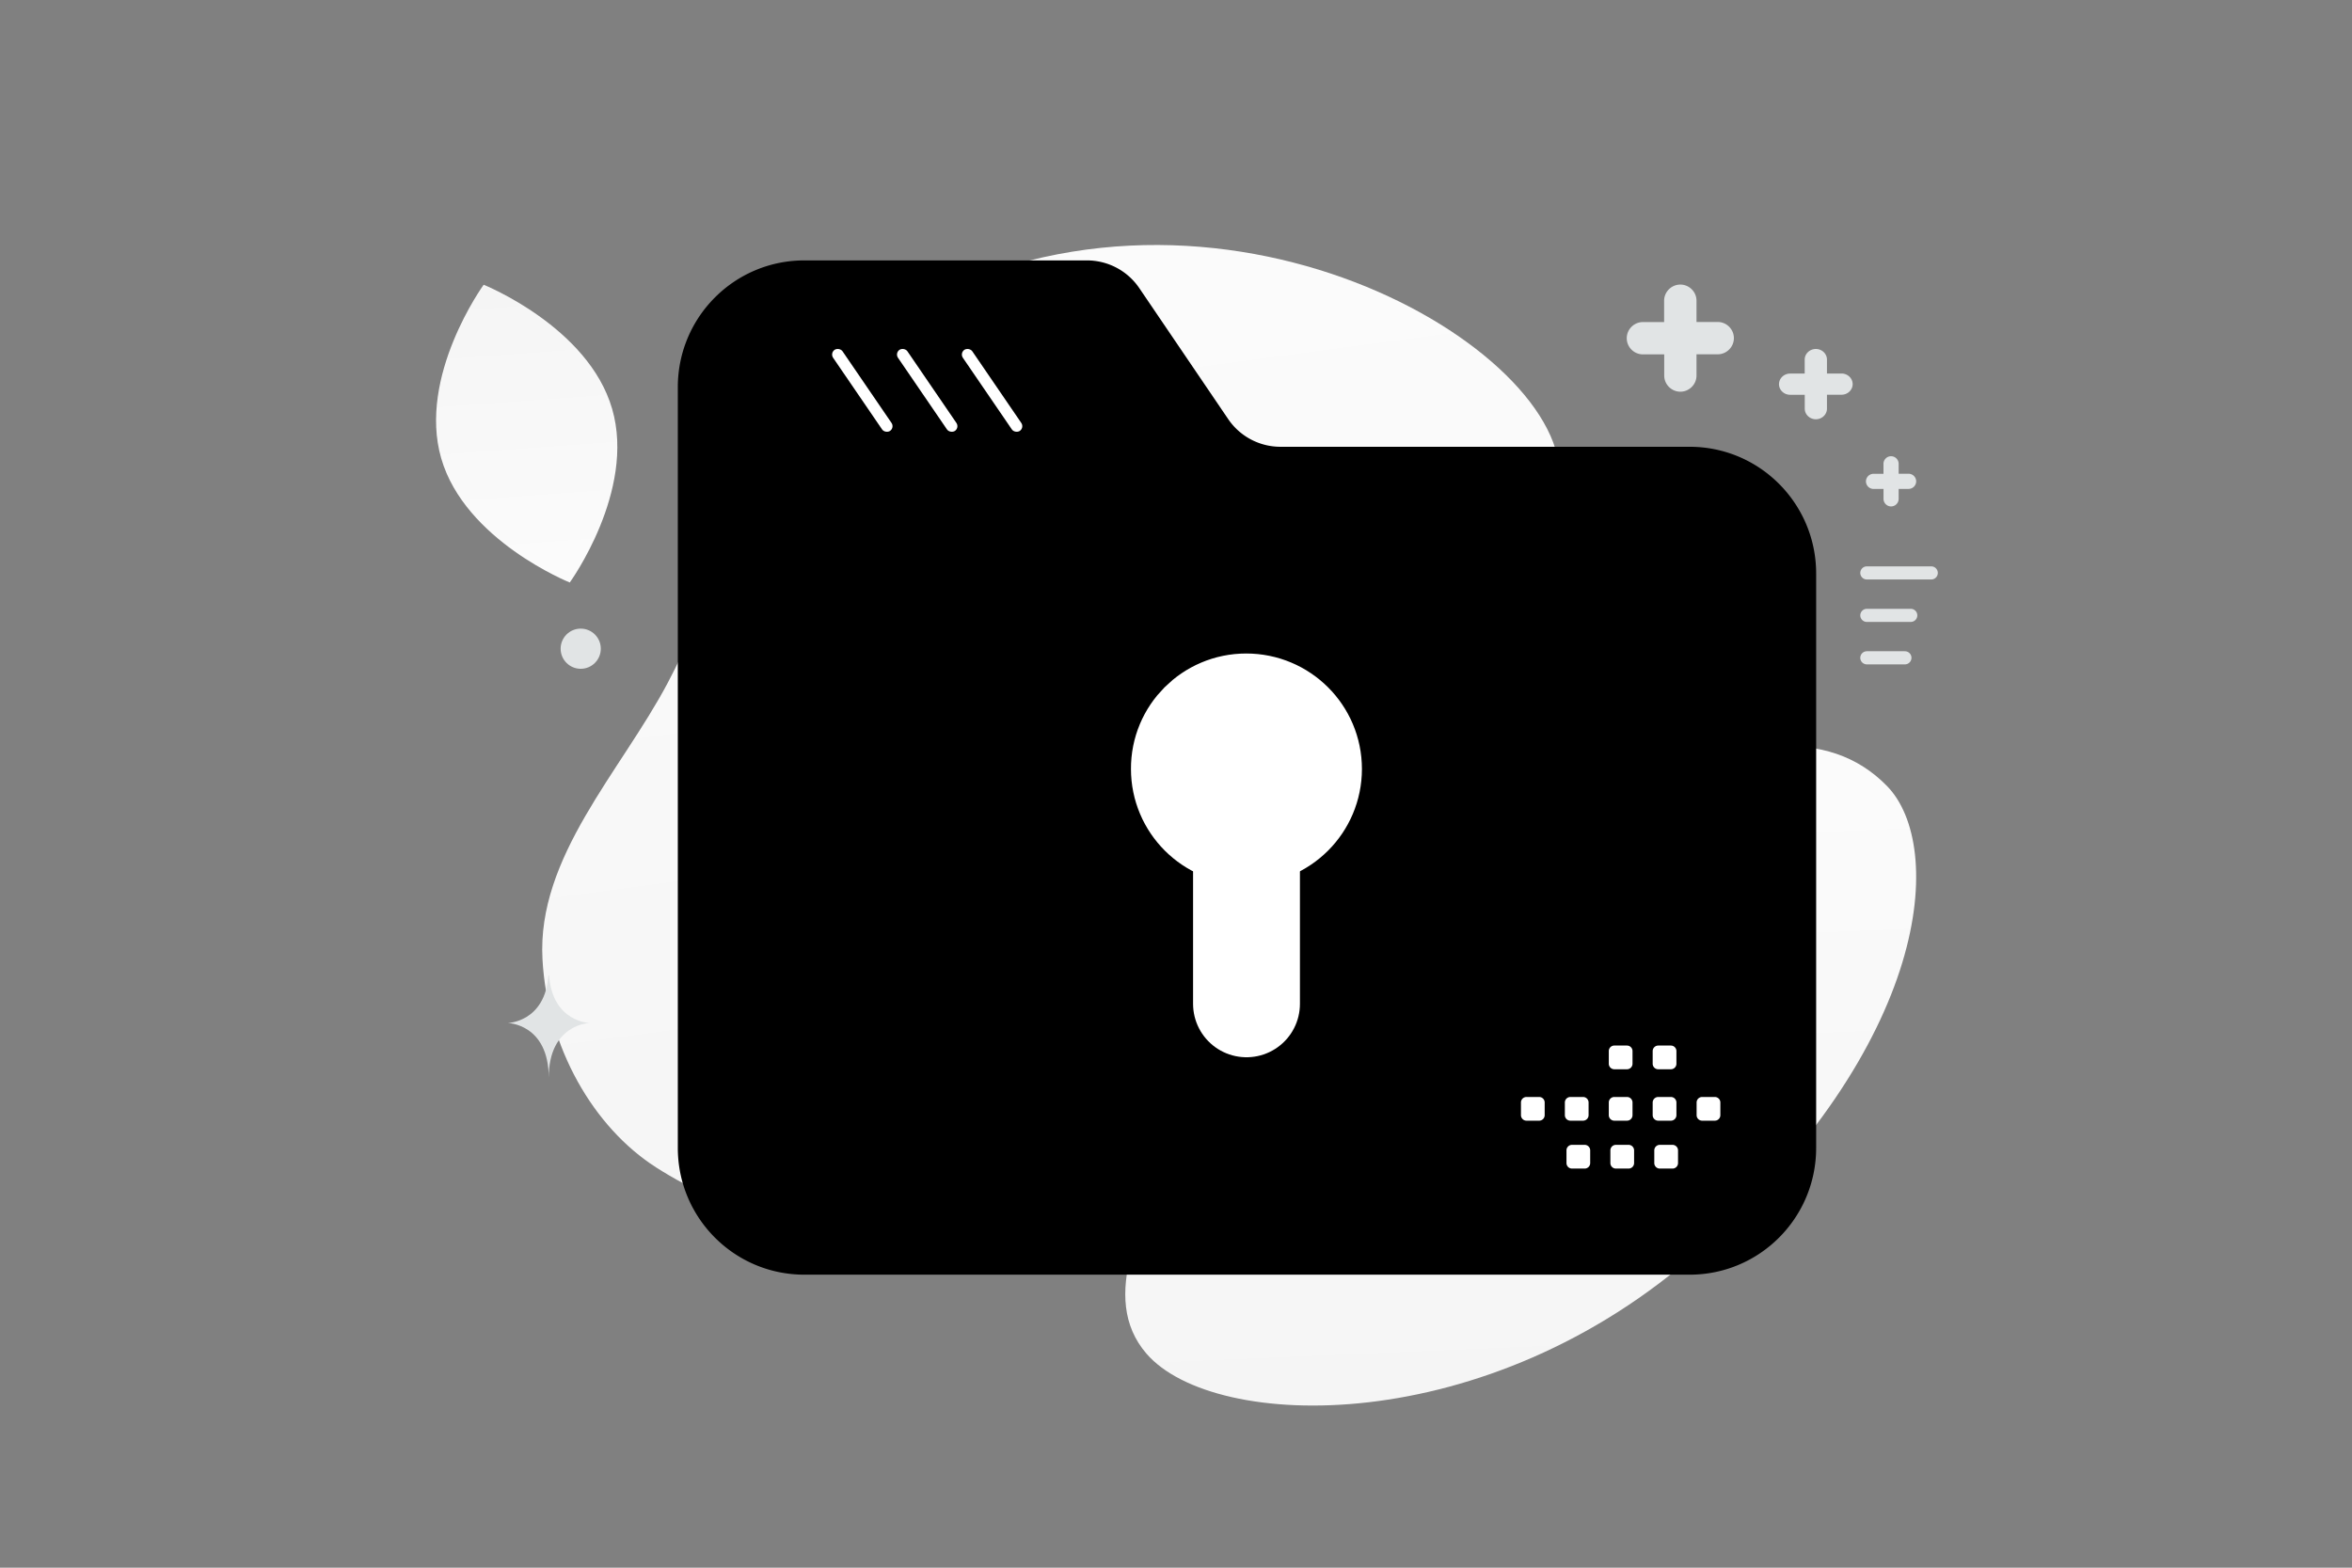 <svg width="900" height="600" viewBox="0 0 900 600" fill="none" xmlns="http://www.w3.org/2000/svg"><rect x="0" y="0" width="900" height="600" fill="#808080" stroke="none"/><path fill="transparent" d="M0 0h900v600H0z"/><path d="M595.217 171.902c-16.578-54.111-159.87-123.95-273.075-37.131-52.65 40.38-36.308 69.36-66.622 126.569-18.07 34.098-50.077 66.61-47.939 105.757 1.839 33.793 19.52 64.354 43.439 79.678 53.795 34.463 139.025 40.313 183.582-61.412 44.557-101.724 203.357-73.9 160.615-213.461z" fill="url(#a)"/><path d="M722.095 300.865c-22.715-23.307-57.379-18.058-109.899 1.601-39.497 14.792-75.66 27.738-110.288 60.714-24.239 23.069-41.101 50.012-52.055 74.726-11.871 26.776-29.942 58.546-11.095 80.248 25.897 29.811 130.265 32.796 211.443-39.57 89.169-79.51 94.108-154.943 71.894-177.719z" fill="url(#b)"/><path fill-rule="evenodd" clip-rule="evenodd" d="M646.557 170.996H489.963a24.177 24.177 0 0 1-20.013-10.627l-34-50.1a24.172 24.172 0 0 0-19.989-10.602H307.766c-26.741 0-48.399 21.714-48.399 48.523v291.14c0 26.81 21.658 48.524 48.399 48.524h338.791c26.741 0 48.399-21.714 48.399-48.524V219.519c0-26.785-21.658-48.523-48.399-48.523z" fill="#000"/><path d="M476.978 384.196v-65.092" stroke="#fff" stroke-width="40.893" stroke-linecap="round" stroke-linejoin="round"/><path fill-rule="evenodd" clip-rule="evenodd" d="M476.86 270.561c-13.106 0-23.743 10.637-23.648 23.744 0 13.106 10.637 23.743 23.743 23.743 13.106 0 23.743-10.637 23.743-23.743 0-13.107-10.637-23.744-23.838-23.744z" fill="#fff"/><path d="M476.86 270.561c-13.106 0-23.743 10.637-23.648 23.744 0 13.106 10.637 23.743 23.743 23.743 13.106 0 23.743-10.637 23.743-23.743 0-13.107-10.637-23.744-23.838-23.744" stroke="#fff" stroke-width="40.893" stroke-linecap="round" stroke-linejoin="round"/><path fill-rule="evenodd" clip-rule="evenodd" d="M726.526 177.509v3.812h3.808a2.91 2.91 0 0 1 2.896 2.899 2.91 2.91 0 0 1-2.896 2.898h-3.808v3.812a2.91 2.91 0 0 1-2.896 2.898 2.91 2.91 0 0 1-2.896-2.898v-3.796h-3.825a2.91 2.91 0 0 1-2.896-2.899 2.91 2.91 0 0 1 2.896-2.898h3.809v-3.828a2.913 2.913 0 0 1 2.912-2.898 2.91 2.91 0 0 1 2.896 2.898zm-27.434-39.888v5.337h5.586c2.331 0 4.247 1.83 4.247 4.058 0 2.227-1.916 4.057-4.247 4.057h-5.586v5.337c0 2.227-1.916 4.058-4.248 4.058-2.331 0-4.247-1.831-4.247-4.058v-5.315h-5.609c-2.332 0-4.248-1.83-4.248-4.057 0-2.228 1.916-4.058 4.248-4.058h5.586v-5.359c0-2.227 1.916-4.057 4.27-4.057 2.332 0 4.248 1.83 4.248 4.057zm-49.919-22.523v8.132h8.126c3.391 0 6.178 2.789 6.178 6.183 0 3.394-2.787 6.183-6.178 6.183h-8.126v8.133c0 3.394-2.787 6.183-6.178 6.183s-6.178-2.789-6.178-6.183v-8.099h-8.159c-3.391 0-6.178-2.789-6.178-6.183 0-3.394 2.787-6.183 6.178-6.183h8.125v-8.166c0-3.394 2.787-6.183 6.212-6.183 3.391 0 6.178 2.789 6.178 6.183z" fill="#E1E4E5"/><path d="M731.157 235.519h-16.806M739 219.273h-24.649m14.566 32.492h-14.566" stroke="#E1E4E5" stroke-width="5.028" stroke-linecap="round" stroke-linejoin="round"/><circle r="7.687" transform="matrix(1 0 0 -1 222.214 248.279)" fill="#E1E4E5"/><path d="M168.828 175.407c9.092 31.463 49.198 47.529 49.198 47.529s25.34-34.96 16.222-66.422c-9.092-31.463-49.172-47.532-49.172-47.532s-25.341 34.961-16.248 66.425z" fill="url(#c)"/><rect width="37.587" height="4.379" rx="2.19" transform="scale(-1 1) rotate(-55.644 -40.936 453.28)" fill="#fff"/><rect width="37.587" height="4.379" rx="2.19" transform="scale(-1 1) rotate(-55.644 -28.523 429.757)" fill="#fff"/><rect width="37.587" height="4.379" rx="2.19" transform="scale(-1 1) rotate(-55.644 -16.11 406.235)" fill="#fff"/><path fill-rule="evenodd" clip-rule="evenodd" d="M584.115 419.845h4.846c1.172 0 2.115.953 2.115 2.115v4.846a2.117 2.117 0 0 1-2.115 2.115h-4.846a2.124 2.124 0 0 1-2.115-2.115v-4.846a2.11 2.11 0 0 1 2.115-2.115zm16.799 0h4.846c1.162 0 2.115.953 2.115 2.115v4.846a2.117 2.117 0 0 1-2.115 2.115h-4.846a2.123 2.123 0 0 1-2.115-2.115v-4.846c0-1.162.953-2.115 2.115-2.115zm16.812 0h4.845c1.162 0 2.116.953 2.116 2.115v4.846a2.118 2.118 0 0 1-2.116 2.115h-4.845a2.123 2.123 0 0 1-2.115-2.115v-4.846a2.11 2.11 0 0 1 2.115-2.115zm16.801 0h4.846c1.162 0 2.115.953 2.115 2.115v4.846a2.117 2.117 0 0 1-2.115 2.115h-4.846a2.126 2.126 0 0 1-2.125-2.115v-4.846a2.139 2.139 0 0 1 2.125-2.115zm16.802 0h4.846c1.172 0 2.125.953 2.125 2.115v4.846a2.12 2.12 0 0 1-2.125 2.115h-4.846a2.123 2.123 0 0 1-2.115-2.115v-4.846c0-1.162.953-2.115 2.115-2.115zm-49.797 18.32h4.846c1.162 0 2.115.953 2.115 2.115v4.856a2.123 2.123 0 0 1-2.115 2.115h-4.846a2.117 2.117 0 0 1-2.115-2.115v-4.846a2.113 2.113 0 0 1 2.115-2.125zm16.8 0h4.845c1.162 0 2.115.953 2.115 2.115v4.856a2.123 2.123 0 0 1-2.115 2.115h-4.845a2.123 2.123 0 0 1-2.115-2.115v-4.846a2.112 2.112 0 0 1 2.115-2.125zm16.801 0h4.846c1.172 0 2.125.953 2.125 2.115v4.856a2.125 2.125 0 0 1-2.125 2.115h-4.846a2.123 2.123 0 0 1-2.115-2.115v-4.846c0-1.172.953-2.125 2.115-2.125zm-17.407-38.001h4.845c1.162 0 2.116.953 2.116 2.115v4.845a2.118 2.118 0 0 1-2.116 2.116h-4.845a2.124 2.124 0 0 1-2.115-2.116v-4.845a2.11 2.11 0 0 1 2.115-2.115zm16.801 0h4.846c1.162 0 2.115.953 2.115 2.115v4.845a2.116 2.116 0 0 1-2.115 2.115h-4.846a2.126 2.126 0 0 1-2.125-2.115v-4.845a2.139 2.139 0 0 1 2.125-2.115z" fill="#fff"/><path d="M210.092 373.327h-.228c-1.35 17.931-15.574 18.207-15.574 18.207s15.685.287 15.685 21.006c0-20.719 15.686-21.006 15.686-21.006s-14.219-.276-15.569-18.207z" fill="#E1E4E5"/><defs><linearGradient id="a" x1="354.609" y1="-100.649" x2="481.628" y2="845.886" gradientUnits="userSpaceOnUse"><stop stop-color="#fff"/><stop offset="1" stop-color="#EEE"/></linearGradient><linearGradient id="b" x1="570.951" y1="150.866" x2="598.899" y2="803.028" gradientUnits="userSpaceOnUse"><stop stop-color="#fff"/><stop offset="1" stop-color="#EEE"/></linearGradient><linearGradient id="c" x1="211.478" y1="289.142" x2="189.106" y2="-18.593" gradientUnits="userSpaceOnUse"><stop stop-color="#fff"/><stop offset="1" stop-color="#EEE"/></linearGradient></defs></svg>